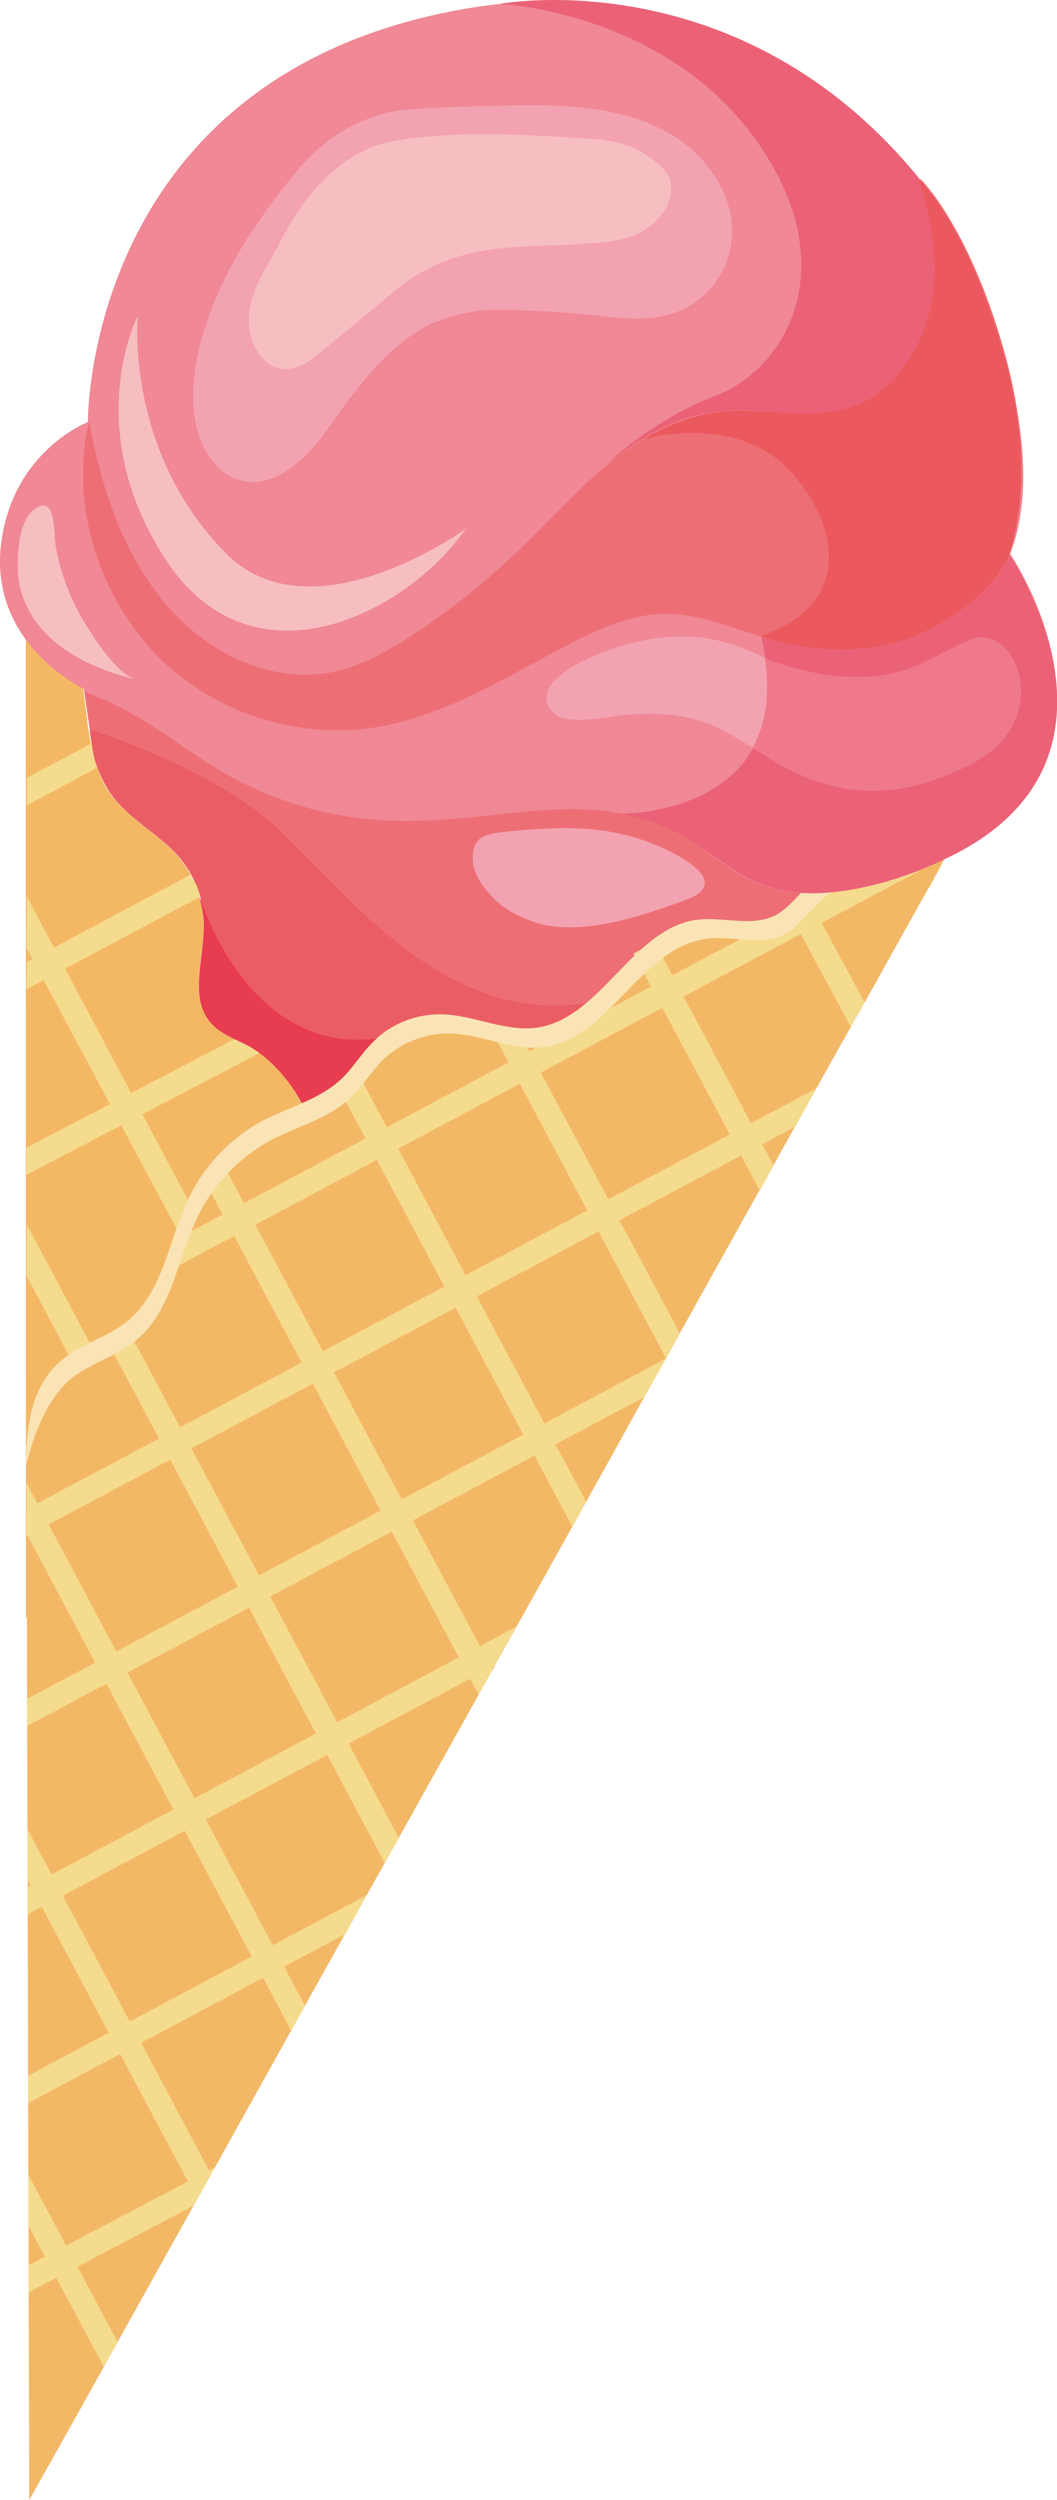 <?xml version="1.0" encoding="UTF-8" standalone="no"?>
<svg
   xmlns:dc="http://purl.org/dc/elements/1.1/"
   xmlns:cc="http://creativecommons.org/ns#"
   xmlns:rdf="http://www.w3.org/1999/02/22-rdf-syntax-ns#"
   xmlns:svg="http://www.w3.org/2000/svg"
   xmlns="http://www.w3.org/2000/svg"
   xmlns:sodipodi="http://sodipodi.sourceforge.net/DTD/sodipodi-0.dtd"
   xmlns:inkscape="http://www.inkscape.org/namespaces/inkscape"
   version="1.1"
   x="0"
   y="0"
   width="42.056mm"
   height="99.412mm"
   viewBox="0 0 158.951 375.73"
   id="svg41"
   sodipodi:docname="ice_cream.svg"
   inkscape:version="1.0.2-2 (e86c870879, 2021-01-15)">
  <defs
     id="defs45" />
  <sodipodi:namedview
     pagecolor="#ffffff"
     bordercolor="#666666"
     borderopacity="1"
     objecttolerance="10"
     gridtolerance="10"
     guidetolerance="10"
     inkscape:pageopacity="0"
     inkscape:pageshadow="2"
     inkscape:window-width="1920"
     inkscape:window-height="1017"
     id="namedview43"
     showgrid="false"
     units="mm"
     inkscape:zoom="1.5045977"
     inkscape:cx="12.348322"
     inkscape:cy="219.98213"
     inkscape:window-x="-8"
     inkscape:window-y="-8"
     inkscape:window-maximized="1"
     inkscape:current-layer="svg41"
     inkscape:document-rotation="0" />
  <g
     id="Layer_1"
     transform="matrix(0.689,0,0,0.689,-1.126,-0.815)">
    <path
       d="m 55.701,229.133 c -2.787,-1.431 -5.822,-2.577 -7.99,-4.856 -4.789,-5.336 -1.703,-13.611 -1.635,-20.748 0.156,-5.795 -2.105,-11.566 -5.891,-15.893 -4.354,-4.825 -10.467,-7.786 -14.313,-13.051 -4.736,-6.549 -4.9,-15.149 -6.1,-23.143 -1.197,-7.995 -4.818,-15.963 -12.514,-18.417 l 0.033,221.198 60.15,-112.269 c -2.344,-4.959 -6.857,-10.179 -11.74,-12.817 z"
       fill="#f4b865"
       id="path4885" />
    <path
       d="M 212.98,56.919 C 205.681,40.042 166.412,-12.806 93.991,5.014 20.108,23.198 20.819,93.252 20.819,93.252 c 0,0 -16.145,6.176 -18.873,25.999 -3.102,22.406 17.996,32.185 17.996,32.185 l 1.963,13.458 c 0.531,4.003 3.26,8.667 4.133,9.685 3.846,5.265 9.961,8.226 14.316,13.051 3.916,4.318 6.049,10.097 5.891,15.893 -0.068,7.137 -3.158,15.412 1.635,20.748 2.033,2.288 5.205,3.425 7.988,4.856 4.885,2.639 8.918,6.679 11.395,11.628 l 0.475,1.044 c 3.527,-1.577 5.752,-2.531 8.541,-5.137 2.662,-2.462 4.604,-5.686 7.123,-8.273 3.918,-3.891 9.293,-5.993 14.679,-5.944 7.002,0.078 13.848,3.932 20.781,2.937 14.271,-1.881 20.906,-21.693 35.313,-23.584 4.135,-0.541 8.51,0.517 12.662,0.244 0,0 2.814,-0.186 5.262,-1.827 1.939,-1.205 4.559,-4.337 4.559,-4.337 0,0 14.217,1.352 33.471,-8.662 41.635,-21.578 11.986,-65.238 11.986,-65.238 7.722,-19.615 -1.836,-48.318 -9.131,-65.059 z"
       fill="#f08895"
       id="path4887" />
    <path
       d="m 20.401,152.214 c 14.627,5.497 22.309,13.87 34.27,19.809 30.586,14.94 53.464,4.823 74.513,5.723 16.193,0.684 24.025,7.298 28.551,10.635 6.357,4.559 10.686,6.965 18.938,7.633 0,0 -2.629,2.998 -4.561,4.336 -2.445,1.642 -5.26,1.827 -5.26,1.827 -4.01,0.398 -8.52,-0.65 -12.662,-0.243 -14.285,1.749 -21.043,21.704 -35.314,23.585 -6.941,0.859 -13.777,-2.861 -20.781,-2.939 -5.384,-0.048 -10.895,2.064 -14.677,5.946 -2.654,2.597 -4.461,5.81 -7.125,8.273 -2.789,2.606 -4.869,3.685 -8.539,5.137 l -0.475,-1.046 c -2.479,-4.95 -6.52,-9.123 -11.396,-11.628 -2.783,-1.431 -5.818,-2.576 -7.988,-4.855 -4.791,-5.336 -1.701,-13.613 -1.633,-20.748 0.156,-5.796 -2.109,-11.568 -5.891,-15.894 -4.355,-4.826 -10.471,-7.787 -14.316,-13.05 -0.883,-1.153 -3.469,-5.692 -4.135,-9.685 l -1.963,-13.459 z"
       fill="#ed6f75"
       id="path4889" />
    <path
       d="M 8.001,546.581 C 7.952,509.046 7.771,471.518 7.712,433.852 7.651,410.444 7.587,387.037 7.526,363.628 7.52,351.251 7.51,338.873 7.37,326.503 c 0.025,-9.824 -0.625,-21.756 8.07,-28.651 4.219,-3.372 9.908,-4.823 14.117,-8.33 7.92,-6.44 9.045,-17.953 13.553,-27.129 3.436,-7.089 9.234,-12.987 16.127,-16.67 5.725,-2.933 12.211,-4.571 16.9,-8.916 2.666,-2.463 4.605,-5.686 7.127,-8.273 3.914,-3.891 9.293,-5.994 14.675,-5.946 7.004,0.078 13.85,3.932 20.781,2.939 14.271,-1.883 20.908,-21.694 35.314,-23.585 5.734,-0.781 11.945,1.635 17.023,-0.985 2.215,-1.088 3.832,-3.078 5.594,-4.943 4.906,-5.167 11.207,-9.619 18.059,-11.818 3.162,-1.016 7.006,-1.942 10.406,-1.359 5.168,0.871 4.32,2.273 2.182,6.585 -1.664,3.337 -3.605,6.561 -5.41,9.774 -5.779,10.337 -11.549,20.808 -17.459,31.154 -17.451,31.288 -34.906,62.441 -52.223,93.721 -19.857,35.617 -39.712,71.234 -59.575,106.72 -15.885,28.494 -31.771,56.987 -47.654,85.481 -5.652,10.194 -11.314,20.254 -16.976,30.314 z"
       fill="#f3b866"
       id="path4891" />
    <path
       d="m 222,122.254 c -1.443,4.669 -8.219,12.112 -18.539,16.829 -10.311,4.849 -22.428,4.705 -33.393,1.66 -7.535,-2.061 -14.758,-5.486 -22.572,-5.646 -7.947,-0.149 -15.648,3.452 -22.672,7.144 C 111.431,149.312 98.117,157.59 83.2,159.915 65.614,162.553 46.759,156.127 34.721,142.927 22.684,129.725 16.975,110.458 21.08,93.099 c 2.541,14.095 7.086,27.924 16.025,39.042 8.939,11.117 23.563,18.63 37.621,15.552 5.969,-1.334 11.418,-4.384 16.446,-7.676 8.133,-5.244 15.934,-11.409 22.898,-18.056 6.711,-6.363 12.969,-13.501 20.117,-19.355 7.15,-5.853 15.707,-10.722 24.926,-11.732 9.889,-1.054 20.191,2.168 29.375,-1.395 8.531,-3.253 14.148,-11.966 16.389,-20.859 2.213,-9.295 0.658,-18.611 -2.416,-28.499 0,0 11.352,10.958 19.07,40.32 3.288,13.103 4.786,27.67 0.469,41.813 z"
       fill="#ed6f75"
       id="path4893" />
    <path
       d="m 31.701,70.066 c 0,0 -12.65,24.515 6.055,53.152 18.705,28.639 52.082,12.449 65.62,-6.742 0,0 -33.386,24.264 -52.239,5.592 C 28.811,99.724 31.701,70.066 31.701,70.066 Z"
       fill="#f7bec1"
       id="path4895" />
    <path
       d="m 133.92,102.624 c 0,0 9.33,-9.494 24.027,-15.171 14.695,-5.676 26.41,-25.958 12.01,-50.574 C 150.828,3.83 110.746,2.028 110.746,2.028 c 0,0 52.629,-9.923 91.59,38.235 0,0 13.318,30.608 -8.658,46.317 -18.619,13.471 -31.037,-7.509 -59.758,16.044 z"
       fill="#eb6277"
       id="path4897" />
    <path
       d="m 148.14,30.51 c -8.4,-4.963 -18.438,-6.186 -28.27,-6.346 -5.25,-0.058 -28.772,0.28 -33.403,1.526 -5.555,1.441 -12.773,4.205 -19.762,12.469 -8.35,10.102 -15.729,20.68 -19.881,33.197 -2.148,6.197 -3.469,12.741 -2.902,19.297 0.576,6.689 4.158,14.124 10.705,15.44 6.689,1.444 12.791,-3.937 17.014,-9.327 3.477,-4.399 13.313,-20.521 24.71,-25.172 4.584,-1.917 9.361,-2.904 14.346,-2.83 6.334,0.122 12.674,0.376 19.041,1.034 6.367,0.656 12.895,1.707 18.951,-0.306 6.449,-2.174 11.447,-8.02 12.488,-14.681 1.65,-9.66 -4.637,-19.338 -13.037,-24.301 z"
       fill="#f3a2b1"
       id="path4899" />
    <path
       d="m 5.901,128.814 c 1.184,5.708 4.867,10.578 9.662,13.896 4.66,3.326 10.309,5.375 15.918,6.756 -4.244,-1.067 -9.344,-9.072 -11.457,-12.566 -3.025,-5.05 -5.137,-10.561 -6.186,-16.277 -0.605,-3.056 0.26,-12.396 -5.102,-8.007 -3.441,2.917 -3.636,12.215 -2.835,16.198 z"
       fill="#f7bec1"
       id="path4901" />
    <path
       d="m 142.79,35.034 c -3.383,-2.333 -7.613,-3.266 -11.805,-3.529 -14.32,-0.94 -29.191,-1.98 -43.429,0.438 -13.299,2.355 -21.195,15.254 -24.066,20.69 -3.813,7.517 -8.676,13.353 -7.375,20.803 0.666,3.992 3.625,8.103 7.537,8.25 2.975,0.208 5.541,-1.711 7.838,-3.61 5.361,-4.391 10.596,-8.637 15.95,-13.16 13.137,-10.957 26.006,-9.652 39.947,-10.434 4.287,-0.282 8.582,-0.431 12.523,-1.901 3.928,-1.604 7.479,-4.932 8.143,-9.147 0.683,-3.948 -1.878,-6.067 -5.263,-8.4 z"
       fill="#f7bec1"
       id="path4903" />
    <path
       d="m 167.59,139.964 c 0.824,0.215 1.654,0.564 2.342,0.788 10.963,3.045 23.082,3.188 33.395,-1.66 10.311,-4.85 17.086,-12.293 18.535,-16.829 4.314,-14.143 2.818,-28.71 -0.594,-41.672 C 213.549,51.23 202.2,40.271 202.2,40.271 c 2.941,9.899 4.627,19.206 2.414,28.501 -2.105,8.884 -7.719,17.595 -16.387,20.857 -9.184,3.565 -19.619,0.35 -29.373,1.396 -6.012,0.665 -11.65,2.92 -16.832,5.953 5.951,-1.603 21.553,-3.706 31.504,6.402 9.949,10.109 16.043,29.082 -5.936,36.584 z"
       fill="#eb595f"
       id="path4905" />
    <path
       d="m 24.301,517.521 -16.4,-30.67 -0.1,-11.29 19.5,36.52 z"
       fill="#f5db8e"
       id="polygon4907" />
    <path
       d="m 44.701,480.931 -37.1,-69.679 0.1,-10.9 40,75.129 z"
       fill="#f5db8e"
       id="polygon4909" />
    <path
       d="m 65.201,444.191 -57.7,-108.279 -0.1,-11.29 60.8,114.129 z"
       fill="#f5db8e"
       id="polygon4911" />
    <path
       d="m 85.601,407.592 -60.8,-114.259 4.6,-2.45 59.3,111.269 z"
       fill="#f5db8e"
       id="polygon4913" />
    <path
       d="m 7.501,377.752 v -5.92 l 139.519,-74.299 -4.7,8.379 z"
       fill="#f5db8e"
       id="polygon4915" />
    <path
       d="m 7.701,418.782 v -5.92 l 106.579,-56.8 -4.69,8.52 z"
       fill="#f5db8e"
       id="polygon4917" />
    <path
       d="m 7.401,336.322 v -5.92 l 172.469,-91.819 -4.69,8.39 z"
       fill="#f5db8e"
       id="polygon4919" />
    <path
       d="m 39.001,278.133 1.2,-6.67 167.459,-89.06 0.24,5.77 z"
       fill="#f5db8e"
       id="polygon4921" />
    <path
       d="m 7.401,257.473 v -5.92 l 47.2,-24.63 5,3.3 z"
       fill="#f5db8e"
       id="polygon4923" />
    <path
       d="m 7.401,216.973 0.1,-5.92 35.7,-19.04 2.6,4.54 z"
       fill="#f5db8e"
       id="polygon4925" />
    <path
       d="m 7.501,176.873 v -6.05 l 14.3,-7.54 1.7,5.01 z"
       fill="#f5db8e"
       id="polygon4927" />
    <path
       d="m 7.801,459.941 -0.1,-5.91 74,-39.449 -4.7,8.52 z"
       fill="#f5db8e"
       id="polygon4929" />
    <path
       d="m 7.901,501.251 v -5.92 l 40.7,-21.38 -4.7,8.38 z"
       fill="#f5db8e"
       id="polygon4931" />
    <path
       d="m 106.1,370.862 -59.699,-111.919 3.4,-4.8 59.309,111.269 z"
       fill="#f5db8e"
       id="polygon4933" />
    <path
       d="m 40.701,270.223 -33.3,-62.26 0.1,-11.17 36.2,68.12 z"
       fill="#f5db8e"
       id="polygon4935" />
    <path
       d="m 16.901,297.353 -9.5,-17.94 0.1,-11.04 13.8,25.86 z"
       fill="#f5db8e"
       id="polygon4937" />
    <path
       d="m 126.57,334.262 -50.869,-95.409 3.7,-4.28 50.169,94.249 z"
       fill="#f5db8e"
       id="polygon4939" />
    <path
       d="m 147.02,297.532 -38.22,-71.759 4.54,-2.45 36.69,68.76 z"
       fill="#f5db8e"
       id="polygon4941" />
    <path
       d="m 167.48,260.933 -27.62,-51.73 4.68,-2.47 25.95,48.75 z"
       fill="#f5db8e"
       id="polygon4943" />
    <path
       d="m 187.33,225.183 -13.48,-24.95 4.55,-2.45 11.95,22.08 z"
       fill="#f5db8e"
       id="polygon4945" />
    <path
       d="m 146,186.053 c -11.646,-5.288 -23.037,-4.538 -34.396,-3.385 -3.205,0.345 -6.004,0.798 -6.604,3.932 -0.734,3.143 0.682,6.279 2.727,8.701 3.068,3.7 5.023,4.782 9.451,6.643 9.68,3.939 23.516,-0.471 34.414,-4.552 10.106,-3.896 -2.402,-9.934 -5.592,-11.339 z"
       fill="#f3a2b1"
       id="path4951" />
    <path
       d="M 59.301,179.383 C 44.949,167.815 21.727,160.465 21.727,160.465 l -0.523,0.168 0.684,4.26 c 0.531,4.003 3.26,8.667 4.133,9.685 3.846,5.265 9.961,8.226 14.316,13.051 3.916,4.318 6.049,10.097 5.891,15.893 -0.068,7.137 -3.158,15.412 1.635,20.748 2.033,2.288 5.205,3.425 7.988,4.856 4.885,2.639 8.918,6.679 11.395,11.628 l 0.475,1.044 c 3.527,-1.577 5.619,-2.522 8.541,-5.137 2.662,-2.462 4.604,-5.686 7.123,-8.273 3.918,-3.891 9.293,-5.993 14.679,-5.944 7.002,0.078 13.848,3.932 20.781,2.937 4.133,-0.541 7.76,-2.664 10.941,-5.429 -33.27,5.555 -56.134,-28.999 -70.485,-40.569 z"
       fill="#eb5d64"
       id="path4953" />
    <path
       d="m 45.401,197.253 -0.125,0.144 c 0.533,1.982 0.941,4.109 0.816,6.271 -0.07,7.135 -3.156,15.412 1.633,20.748 2.037,2.288 5.205,3.424 7.992,4.855 4.883,2.639 9.395,7.858 11.875,12.808 0,0 5.502,-2.246 8.541,-5.137 2.656,-2.597 4.604,-5.686 7.127,-8.274 0.383,-0.294 0.633,-0.578 1.016,-0.873 L 84.268,227.66 C 55.741,231.69 45.401,197.253 45.401,197.253 Z"
       fill="#e83c51"
       id="path4955" />
    <path
       d="m 17.201,301.902 c 4.219,-3.372 9.91,-4.824 14.119,-8.33 7.918,-6.44 9.043,-17.952 13.551,-27.128 3.436,-7.089 9.236,-12.987 16.127,-16.67 5.725,-2.933 12.211,-4.57 16.902,-8.917 2.666,-2.462 4.605,-5.684 7.127,-8.272 3.914,-3.891 9.292,-5.994 14.675,-5.945 7.002,0.077 13.848,3.932 20.781,2.937 14.271,-1.881 20.906,-21.693 35.313,-23.584 5.736,-0.78 11.947,1.636 17.021,-0.985 2.219,-1.087 3.836,-3.079 5.596,-4.942 4.906,-5.167 11.209,-9.62 18.059,-11.819 2.904,-0.865 8.828,-2.869 12.326,-2.831 0.309,-1.5 -0.674,-2.108 -3.809,-2.709 -3.268,-0.593 -7.244,0.343 -10.406,1.357 -6.986,2.209 -13.16,6.518 -18.059,11.818 -1.762,1.866 -3.389,3.722 -5.596,4.943 -5.074,2.622 -11.279,0.339 -17.023,0.987 -14.279,1.748 -21.041,21.703 -35.313,23.584 -6.939,0.861 -13.779,-2.86 -20.779,-2.938 -5.384,-0.048 -10.895,2.063 -14.677,5.944 -2.654,2.596 -4.461,5.812 -7.125,8.273 -4.693,4.347 -11.176,5.982 -16.904,8.917 -6.889,3.683 -12.691,9.582 -16.127,16.669 -4.506,9.178 -5.633,20.689 -13.551,27.13 -4.211,3.507 -9.908,4.823 -14.119,8.329 -7.021,5.71 -7.904,14.783 -8.02,23.268 1.791,-7.519 4.934,-14.992 9.911,-19.086 z"
       fill="#fae4b5"
       id="path4957" />
    <path
       d="m 203.46,139.084 c -10.311,4.849 -22.428,4.705 -33.393,1.66 -0.82,-0.215 -1.643,-0.43 -2.34,-0.788 9.426,38.935 -30.145,38.716 -30.145,38.716 l 0.141,0.126 c 10.637,2.125 16.473,6.987 20.275,9.563 6.354,4.56 10.686,6.965 18.936,7.633 0,0 14.217,1.351 33.471,-8.661 41.367,-21.562 11.594,-65.078 11.594,-65.078 -1.318,4.527 -8.228,11.979 -18.539,16.829 z"
       fill="#eb6277"
       id="path4959" />
    <path
       d="m 168.58,144.744 c -7.662,-3.936 -14.758,-5.488 -23.432,-4.378 -10.547,1.232 -30.863,9.433 -22.172,16.799 2.135,1.743 8.941,0.892 11.736,0.438 7.592,-1.172 16.736,-1.237 24.262,2.707 1.117,0.599 5.025,2.764 5.025,2.764 0.572,0.5 1.266,0.858 1.828,1.226 2.785,-4.758 3.978,-11.16 2.753,-19.556 z"
       fill="#f3a2b1"
       id="path4961" />
    <path
       d="m 213.53,140.704 c -9.678,4.27 -12.322,7.001 -20.604,7.95 -11.619,1.304 -23.234,-3.448 -23.234,-3.448 -0.418,-0.242 -0.832,-0.35 -1.115,-0.601 1.234,8.531 0.041,14.933 -2.605,19.681 15.654,10.943 30.033,12.688 47.857,3.442 18.474,-9.556 9.25,-31.15 -0.299,-27.024 z"
       fill="#ef798b"
       id="path4963" />
  </g>
</svg>
